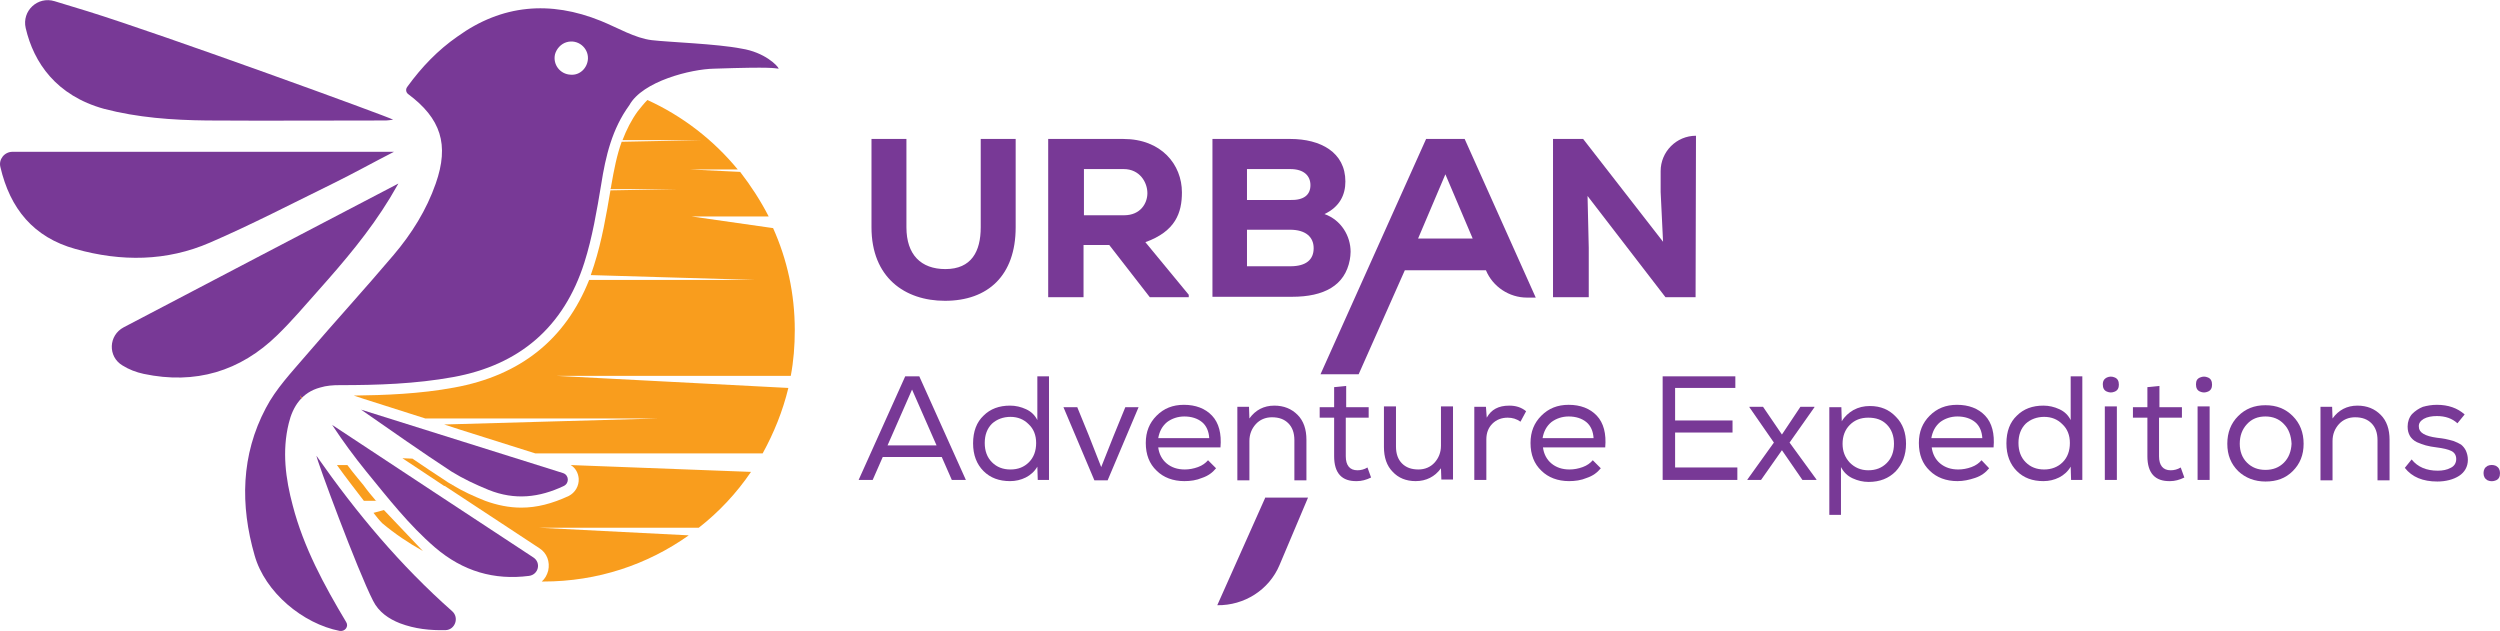 <?xml version="1.0" encoding="utf-8"?>
<!-- Generator: Adobe Illustrator 23.0.2, SVG Export Plug-In . SVG Version: 6.00 Build 0)  -->
<svg version="1.1" id="Layer_1" xmlns="http://www.w3.org/2000/svg" xmlns:xlink="http://www.w3.org/1999/xlink" x="0px" y="0px"
	 viewBox="0 0 622.5 157.1" style="enable-background:new 0 0 622.5 157.1;" xml:space="preserve">
<style type="text/css">
	.st0{fill:#783996;}
	.st1{fill:#F99E43;}
	.st2{fill:#F99D1D;}
	.st3{fill:none;stroke:#000000;stroke-width:2;stroke-miterlimit:10;}
</style>
<g>
	<g>
		<g>
			<path class="st0" d="M86.2,154.9c0.7,1.1-0.3,2.4-1.6,2.2c-9.2-1.8-18.6-9.6-21.2-18.8c-3.6-12.5-3.4-25,2.8-36.7
				c2.5-4.8,6.4-8.9,9.9-13c7.2-8.4,14.7-16.6,21.9-25.1c4.5-5.3,8.2-11.2,10.5-17.8c3.4-9.7,1.3-16.2-6.9-22.3l0,0
				c-0.5-0.4-0.6-1.1-0.3-1.6c0.1-0.1,0.1-0.2,0.2-0.3c3.5-4.8,7.5-9,12.4-12.4C125,1.1,137,0.1,149.6,5.2c4.2,1.7,8.5,4.3,12.7,4.8
				c4.2,0.5,16.2,0.9,22.3,2.1c5.8,0.9,9.1,4.3,9.3,5c-1.3-0.1-1.2-0.5-16.1,0c-5.7,0.1-17.8,3.1-21.1,9.1c-4.3,5.9-5.9,12.7-7,19.7
				c-1.1,6.6-2.2,13.2-4.2,19.5c-5.1,16-16.1,25.5-32.7,28.5c-9.4,1.7-18.8,2-28.2,2c-1.6,0-3.3,0.1-4.9,0.6
				c-4.5,1.2-6.8,4.7-7.8,8.9c-1.7,6.9-0.8,13.8,1,20.5C75.6,136.3,80.7,145.7,86.2,154.9L86.2,154.9z M146.4,14.6
				c0.1-2.7-2.5-4.9-5.3-4.1c-1.4,0.4-2.5,1.6-2.9,3c-0.6,2.6,1.3,5,3.9,5.1C144.4,18.8,146.3,16.9,146.4,14.6z"/>
			<path class="st0" d="M82.9,45.7c-10.2,5-20.2,10.2-30.6,14.7c-10.8,4.7-22.1,4.8-33.5,1.6C8.3,59.1,2.5,51.9,0.1,41.6l0,0
				c-0.5-1.9,1-3.8,3-3.8h95C93,40.4,88,43.2,82.9,45.7z"/>
			<path class="st0" d="M6.4,7c-1-4.3,3-8,7.2-6.7c2.7,0.8,5.5,1.7,8.2,2.5c19,5.9,75,26.3,76.1,27C97,29.9,96.6,30,96.1,30
				c-14.9,0-29.7,0.1-44.6,0c-8.6-0.1-17.2-0.7-25.6-2.9C14,23.8,8.4,15.6,6.4,7z"/>
			<path class="st0" d="M97.1,49.3C92,57.7,85.7,65.1,79.2,72.4c-3.3,3.7-6.5,7.5-10.1,11c-9.3,9.1-20.5,12.4-33.3,9.7
				c-1.9-0.4-3.7-1.1-5.3-2.1c-3.7-2.2-3.5-7.5,0.3-9.5c22.9-12,45.6-23.9,68.4-35.8C98.5,46.9,97.8,48.1,97.1,49.3z"/>
			<path class="st0" d="M132.8,138.8c2,1.3,1.3,4.3-1.1,4.6c-8.6,1.1-16.4-1.1-23.4-7.1c-6.5-5.6-11.7-12.3-17.1-18.9
				c-3-3.7-5.8-7.5-8.5-11.6C99.4,116.8,116,127.8,132.8,138.8z"/>
			<path class="st0" d="M78.8,113.5c10,14.3,20.9,27.3,33.8,38.7c1.8,1.6,0.7,4.6-1.6,4.7c-3.9,0.1-7.7-0.3-11.4-1.7
				c-2.8-1.1-5.3-2.8-6.7-5.6C89,142,78.8,114.4,78.8,113.5z"/>
			<path class="st0" d="M89.9,102c16.7,5.2,33.3,10.5,50.3,15.8c1.5,0.5,1.6,2.5,0.2,3.2c-6.1,2.9-12.2,3.6-18.7,1
				c-3.2-1.3-6.4-2.8-9.3-4.6C104.9,112.5,97.4,107.2,89.9,102z"/>
		</g>
	</g>
	<path class="st1" d="M45.8,101.3"/>
	<g>
		<path class="st2" d="M75,99.3c0.1-0.1,0.1-0.2,0.2-0.2l-0.5-0.7C74.8,98.7,74.9,99,75,99.3z"/>
	</g>
	<g>
		<path class="st2" d="M93.7,124.8c-1.1-1.3-2.2-2.6-3.2-4l-1.4-1.7c-0.9-1.1-1.8-2.2-2.6-3.3l-2.6,0c2.2,3.1,4.5,6,6.7,8.9H93.7z"
			/>
		<path class="st2" d="M95.6,127l-2.6,0.7c0.7,0.9,1.4,1.8,2.2,2.6c3.1,2.6,6.5,4.9,10.1,6.9"/>
	</g>
	<g>
		<path class="st2" d="M112.9,120.9c-0.6-0.4-1.3-0.7-1.8-1.1c-2.8-1.8-5.6-3.7-8.4-5.6l-2.5-0.1l10.4,6.9H112.9z"/>
		<path class="st2" d="M142.1,115.8c1.2,0.7,1.9,2,2,3.4c0.1,1.8-0.9,3.5-2.5,4.3c-4.1,1.9-7.9,2.9-11.8,2.9c-3,0-6-0.6-9-1.7
			c-3-1.2-5.6-2.4-7.9-3.8l-2.3,0l23.7,15.6c1.9,1.2,2.7,3.4,2.2,5.6c-0.3,1.1-0.8,2-1.6,2.7c0.1,0,0.2,0,0.4,0
			c13.5,0,25.9-4.2,36.2-11.5l-37.4-1.9H174c5-3.9,9.4-8.6,13-13.9L142.1,115.8z"/>
	</g>
	<path class="st2" d="M172.2,53.9h19.2c-2-3.9-4.4-7.6-7.1-11.1l-12.5-0.6h11.9c-6-7.3-13.7-13.3-22.5-17.3
		c-0.8,0.8-1.6,1.8-2.4,2.8c-1.6,2.2-2.8,4.6-3.8,7.2h19.5l-19.7,0.4c-1.2,3.3-1.9,6.9-2.6,10.9c0,0.3-0.1,0.6-0.2,0.9h16.4
		l-16.4,0.3c-1,5.9-2.1,12.5-4.1,18.7c-0.3,0.8-0.5,1.6-0.8,2.4l40.7,1.2h-41.1c-5.9,14.8-17.1,23.8-33.6,26.8
		c-8.6,1.6-17.3,1.9-25,2l2.4,0.8l15.4,4.9h58l-53.3,1.5l4,1.3l18.7,5.9h56.6c2.8-5.1,5-10.5,6.4-16.3l-57.6-3h58.2
		c0.7-3.7,1-7.5,1-11.4c0-9.1-1.9-17.6-5.4-25.4L172.2,53.9z"/>
</g>
<g>
	<g>
		<g>
			<g>
				<path class="st0" d="M235.3,74.9c-10,0-18.3-5.8-18.3-18.3v-22h8.7v22c0,6.8,3.6,10.4,9.7,10.4c6.5,0,8.8-4.4,8.8-10.4v-22h8.7
					v22C252.9,68.6,246,74.9,235.3,74.9z"/>
				<path class="st0" d="M276.2,61h-6.4V74h-8.8V34.6h18.7c9.5,0,14.6,6.4,14.6,13.3c0,5.1-1.6,9.7-9.1,12.4l10.8,13.1V74h-9.7
					L276.2,61z M279.9,53.6c4.1,0,5.8-3,5.8-5.5c0-2.7-1.9-6-5.9-6h-9.9v11.5H279.9z"/>
				<path class="st0" d="M335,45.2c0,3.3-1.4,6.3-5.2,8.1c4.2,1.5,6.5,5.5,6.5,9.4c0,0.7-0.1,1.4-0.2,2c-1.2,6.4-6.4,9.2-14.4,9.2
					h-19.8V34.6h19.4C328.8,34.6,335,37.9,335,45.2z M326.3,46.1c0-2.3-1.6-4-5-4h-10.8v7.7h10.7C324.7,49.9,326.3,48.5,326.3,46.1z
					 M327.1,61.8c0-2.8-2-4.6-5.9-4.6h-10.7v9.1h10.8C325.3,66.3,327.1,64.6,327.1,61.8z"/>
				<path class="st0" d="M228.9,93.7l11.6,25.8H237l-2.5-5.7h-14.7l-2.5,5.7h-3.5l11.6-25.8H228.9z M227.1,97l-6.1,13.9h12.2
					L227.1,97z"/>
				<path class="st0" d="M261.2,93.7v25.8h-2.8l-0.1-3.3c-0.7,1.2-1.7,2.1-2.9,2.7c-1.2,0.6-2.5,0.9-3.9,0.9c-2.7,0-4.9-0.8-6.6-2.5
					c-1.7-1.7-2.6-4-2.6-6.9c0-3,0.9-5.3,2.6-6.9c1.7-1.7,3.9-2.5,6.6-2.5c1.4,0,2.7,0.3,4,0.9c1.3,0.6,2.2,1.5,2.8,2.7V93.7
					L261.2,93.7L261.2,93.7z M251.6,103.8c-1.8,0-3.4,0.6-4.6,1.7c-1.2,1.2-1.8,2.8-1.8,4.8c0,2,0.6,3.6,1.8,4.8
					c1.2,1.2,2.7,1.8,4.6,1.8s3.4-0.6,4.6-1.8c1.2-1.2,1.8-2.8,1.8-4.8c0-1.9-0.6-3.5-1.9-4.7C254.9,104.4,253.4,103.8,251.6,103.8
					L251.6,103.8z"/>
				<path class="st0" d="M268.2,101.3l2.9,7.1l3.1,7.9l3.1-7.8l2.9-7.1h3.3l-7.7,18.2h-3.3l-7.7-18.2H268.2z"/>
				<path class="st0" d="M302.8,116.6c-0.9,1.1-2,1.9-3.5,2.4c-1.4,0.6-2.9,0.8-4.4,0.8c-2.8,0-5.2-0.9-6.9-2.6
					c-1.8-1.7-2.7-4-2.7-6.9c0-2.8,0.9-5,2.7-6.8c1.8-1.8,4-2.7,6.8-2.7c2.9,0,5.3,0.9,7,2.7c1.7,1.8,2.4,4.5,2.1,7.9h-15.5
					c0.2,1.6,0.9,3,2.1,4c1.2,1,2.7,1.5,4.5,1.5c1.1,0,2.2-0.2,3.3-0.6c1.1-0.4,1.9-1,2.5-1.7L302.8,116.6L302.8,116.6z
					 M301.1,109.1c-0.1-1.7-0.7-3.1-1.8-4s-2.6-1.4-4.4-1.4c-1.6,0-3.1,0.5-4.3,1.4c-1.2,1-1.9,2.3-2.2,4L301.1,109.1L301.1,109.1z"
					/>
				<path class="st0" d="M308.2,101.3h2.8l0.1,2.9c1.5-2.1,3.6-3.2,6.2-3.2c2.4,0,4.3,0.8,5.8,2.3c1.5,1.5,2.2,3.6,2.2,6.2v10.1h-3
					v-10c0-1.8-0.5-3.2-1.5-4.2c-1-1-2.3-1.5-4.1-1.5c-1.6,0-3,0.6-4,1.7c-1,1.1-1.6,2.5-1.6,4.2v9.8h-3V101.3L308.2,101.3z"/>
				<path class="st0" d="M335.2,101.4h5.6v2.6h-5.7v9.6c0,2.3,1,3.5,2.9,3.5c0.8,0,1.7-0.2,2.5-0.7l0.9,2.5
					c-1.2,0.6-2.4,0.9-3.5,0.9c-3.8,0.1-5.7-2-5.7-6.2v-9.6h-3.6v-2.6h3.6v-5l3-0.3V101.4z"/>
				<path class="st0" d="M358.9,119.5l-0.1-2.9c-1.5,2.1-3.7,3.2-6.3,3.2c-2.4,0-4.3-0.8-5.7-2.3c-1.5-1.5-2.2-3.6-2.2-6.2v-10.1h3
					v10c0,1.8,0.5,3.2,1.5,4.2c1,1,2.3,1.5,4.1,1.5c1.6,0,3-0.6,4-1.7c1-1.1,1.6-2.5,1.6-4.2v-9.8h3v18.2H358.9L358.9,119.5z"/>
				<path class="st0" d="M370,101.3l0.2,2.7c1.1-2,2.9-3,5.6-3c1.6,0,3,0.4,4.2,1.4l-1.4,2.6c-1-0.7-2-1-3.2-1
					c-1.5,0-2.8,0.5-3.8,1.5c-1,1-1.5,2.3-1.5,3.9v10.1h-3v-18.2L370,101.3L370,101.3z"/>
				<path class="st0" d="M398.6,116.6c-0.9,1.1-2,1.9-3.5,2.4c-1.4,0.6-2.9,0.8-4.4,0.8c-2.8,0-5.2-0.9-6.9-2.6
					c-1.8-1.7-2.7-4-2.7-6.9c0-2.8,0.9-5,2.7-6.8c1.8-1.8,4-2.7,6.8-2.7c2.9,0,5.3,0.9,7,2.7c1.7,1.8,2.4,4.5,2.1,7.9h-15.5
					c0.2,1.6,0.9,3,2.1,4s2.7,1.5,4.5,1.5c1.1,0,2.2-0.2,3.3-0.6c1.1-0.4,1.9-1,2.5-1.7L398.6,116.6L398.6,116.6z M396.8,109.1
					c-0.1-1.7-0.7-3.1-1.8-4c-1.1-0.9-2.6-1.4-4.4-1.4c-1.6,0-3.1,0.5-4.3,1.4c-1.2,1-1.9,2.3-2.2,4L396.8,109.1L396.8,109.1z"/>
				<path class="st0" d="M414,93.7h18.1v2.9h-15v8.1h14.3v3h-14.3v8.7h15.5v3.1H414V93.7z"/>
				<path class="st0" d="M441.7,110.2l-6.1-8.8v-0.1h3.4l4.7,6.9l4.6-6.9h3.5v0.1l-6.2,8.8l6.7,9.2v0.1h-3.5l-5.1-7.4l-5.2,7.4h-3.4
					v-0.1L441.7,110.2z"/>
				<path class="st0" d="M455.6,101.4h2.9l0.1,3.5c0.7-1.2,1.7-2.1,2.9-2.8c1.3-0.7,2.6-1,4.1-1c2.7,0,4.8,0.9,6.5,2.7
					c1.7,1.7,2.5,4,2.5,6.7c0,2.8-0.9,5.1-2.6,6.9c-1.7,1.7-3.9,2.6-6.7,2.6c-1.4,0-2.7-0.3-4-0.9c-1.3-0.6-2.2-1.5-2.9-2.8v11.9
					h-2.9V101.4z M469.8,115.3c1.2-1.2,1.8-2.8,1.8-4.8c0-2-0.6-3.6-1.8-4.8c-1.2-1.2-2.7-1.7-4.6-1.7c-1.9,0-3.4,0.6-4.6,1.8
					c-1.2,1.2-1.8,2.8-1.8,4.7c0,1.9,0.6,3.4,1.8,4.7c1.2,1.2,2.7,1.9,4.6,1.9C467.1,117.1,468.6,116.5,469.8,115.3z"/>
				<path class="st0" d="M495.3,116.6c-0.9,1.1-2,1.9-3.5,2.4s-2.9,0.8-4.4,0.8c-2.8,0-5.2-0.9-6.9-2.6c-1.8-1.7-2.7-4-2.7-6.9
					c0-2.8,0.9-5,2.7-6.8c1.8-1.8,4-2.7,6.8-2.7c2.9,0,5.3,0.9,7,2.7c1.7,1.8,2.4,4.5,2.1,7.9H481c0.2,1.6,0.9,3,2.1,4
					c1.2,1,2.7,1.5,4.5,1.5c1.1,0,2.2-0.2,3.3-0.6c1.1-0.4,1.9-1,2.5-1.7L495.3,116.6L495.3,116.6z M493.6,109.1
					c-0.1-1.7-0.7-3.1-1.8-4c-1.1-0.9-2.6-1.4-4.4-1.4c-1.6,0-3.1,0.5-4.3,1.4c-1.2,1-1.9,2.3-2.2,4L493.6,109.1L493.6,109.1z"/>
				<path class="st0" d="M518.5,93.7v25.8h-2.8l-0.1-3.3c-0.7,1.2-1.7,2.1-2.9,2.7c-1.2,0.6-2.5,0.9-3.9,0.9c-2.7,0-4.9-0.8-6.6-2.5
					c-1.7-1.7-2.6-4-2.6-6.9c0-3,0.9-5.3,2.6-6.9c1.7-1.7,3.9-2.5,6.6-2.5c1.4,0,2.7,0.3,4,0.9c1.3,0.6,2.2,1.5,2.8,2.7V93.7
					L518.5,93.7L518.5,93.7z M509,103.8c-1.8,0-3.4,0.6-4.6,1.7c-1.2,1.2-1.8,2.8-1.8,4.8c0,2,0.6,3.6,1.8,4.8
					c1.2,1.2,2.7,1.8,4.6,1.8c1.8,0,3.4-0.6,4.6-1.8c1.2-1.2,1.8-2.8,1.8-4.8c0-1.9-0.6-3.5-1.9-4.7
					C512.3,104.4,510.8,103.8,509,103.8L509,103.8z"/>
				<path class="st0" d="M524.6,94c0.7-0.3,1.3-0.3,2,0c0.7,0.3,1,0.9,1,1.8c0,0.8-0.3,1.4-1,1.7c-0.7,0.3-1.3,0.3-2,0
					c-0.7-0.3-1-0.9-1-1.8S524,94.3,524.6,94z M524.1,119.5h3v-18.3h-3V119.5z"/>
				<path class="st0" d="M537.7,101.4h5.6v2.6h-5.7v9.6c0,2.3,1,3.5,2.9,3.5c0.8,0,1.7-0.2,2.5-0.7l0.9,2.5
					c-1.2,0.6-2.4,0.9-3.5,0.9c-3.8,0.1-5.7-2-5.7-6.2v-9.6h-3.6v-2.6h3.6v-5l3-0.3V101.4z"/>
				<path class="st0" d="M547.8,94c0.7-0.3,1.3-0.3,2,0c0.7,0.3,1,0.9,1,1.8c0,0.8-0.3,1.4-1,1.7c-0.7,0.3-1.3,0.3-2,0
					c-0.7-0.3-1-0.9-1-1.8S547.1,94.3,547.8,94z M547.2,119.5h3v-18.3h-3V119.5z"/>
				<path class="st0" d="M557.3,103.6c1.8-1.8,4-2.7,6.8-2.7c2.8,0,5,0.9,6.8,2.7c1.8,1.8,2.7,4.1,2.7,6.9c0,2.8-0.9,5-2.7,6.8
					c-1.8,1.8-4,2.6-6.8,2.6c-2.7,0-5-0.9-6.8-2.6c-1.8-1.8-2.7-4-2.7-6.8C554.6,107.7,555.5,105.4,557.3,103.6z M568.7,105.6
					c-1.2-1.3-2.8-1.9-4.6-1.9c-1.9,0-3.4,0.6-4.6,1.9c-1.2,1.3-1.8,2.9-1.8,4.9c0,1.9,0.6,3.5,1.8,4.7c1.2,1.2,2.7,1.8,4.6,1.8
					c1.9,0,3.4-0.6,4.6-1.8c1.2-1.2,1.8-2.8,1.9-4.7C570.5,108.5,569.9,106.8,568.7,105.6z"/>
				<path class="st0" d="M577.9,101.3h2.8l0.1,2.9c1.5-2.1,3.6-3.2,6.2-3.2c2.4,0,4.3,0.8,5.8,2.3c1.5,1.5,2.2,3.6,2.2,6.2v10.1h-3
					v-10c0-1.8-0.5-3.2-1.5-4.2c-1-1-2.3-1.5-4.1-1.5c-1.6,0-3,0.6-4,1.7c-1,1.1-1.6,2.5-1.6,4.2v9.8h-3V101.3L577.9,101.3z"/>
				<path class="st0" d="M611.9,105.4c-1.3-1.2-3-1.8-5.1-1.8c-1.3,0-2.4,0.2-3.3,0.7c-0.8,0.5-1.3,1.1-1.2,2c0,1.4,1.5,2.3,4.5,2.7
					c0.9,0.1,1.6,0.2,2.1,0.3c0.6,0.1,1.2,0.3,2,0.5c0.8,0.3,1.4,0.6,1.9,0.9c0.5,0.4,0.9,0.9,1.2,1.5c0.3,0.7,0.5,1.4,0.5,2.3
					c0,1.7-0.8,3.1-2.2,4c-1.4,0.9-3.3,1.4-5.4,1.4c-3.6,0-6.3-1.1-8.1-3.4l1.7-2.1c1.5,1.9,3.7,2.8,6.5,2.8c1.2,0,2.3-0.2,3.2-0.7
					c0.9-0.4,1.4-1.2,1.4-2.2c0-0.9-0.4-1.6-1.2-2c-0.8-0.4-2.1-0.7-3.7-0.9c-1-0.1-1.9-0.3-2.7-0.5c-0.7-0.2-1.5-0.5-2.2-0.8
					c-0.8-0.4-1.3-0.9-1.7-1.5c-0.4-0.7-0.6-1.4-0.6-2.4c0-1.2,0.4-2.3,1.1-3.1c0.8-0.8,1.7-1.4,2.7-1.8c1.1-0.3,2.2-0.5,3.5-0.5
					c2.8,0,5.1,0.8,6.9,2.4L611.9,105.4L611.9,105.4z"/>
				<path class="st0" d="M619.4,116c0.7-0.3,1.4-0.3,2.1,0c0.7,0.4,1,1,1,1.8c0,0.9-0.3,1.5-1,1.8c-0.7,0.3-1.4,0.3-2.1,0
					c-0.7-0.4-1-1-1-1.8C618.4,117,618.7,116.4,619.4,116z"/>
			</g>
			<g>
				<path class="st3" d="M449.6,21.1"/>
				<path class="st3" d="M428.1,6.4"/>
			</g>
		</g>
		<g>
			<path class="st0" d="M422.3,33.8c-4.9,0-8.8,4-8.8,8.8v5.2l0.6,12.4l-19.9-25.6h-7.5V74h8.9V61.7l-0.3-12.9L414.7,74h7.5
				L422.3,33.8L422.3,33.8z"/>
		</g>
	</g>
	<path class="st0" d="M315.1,123.8l-12,26.9h0c6.7,0.1,12.9-3.8,15.5-10l7.1-16.8H315.1z"/>
	<path class="st0" d="M364.7,34.6h-9.6l-26.3,58.6h9.5l11.5-25.9H370v0c1.7,4.1,5.8,6.8,10.2,6.8h2.2L364.7,34.6z M353.1,59.4
		l6.8-16l6.8,16H353.1z"/>
</g>
</svg>
